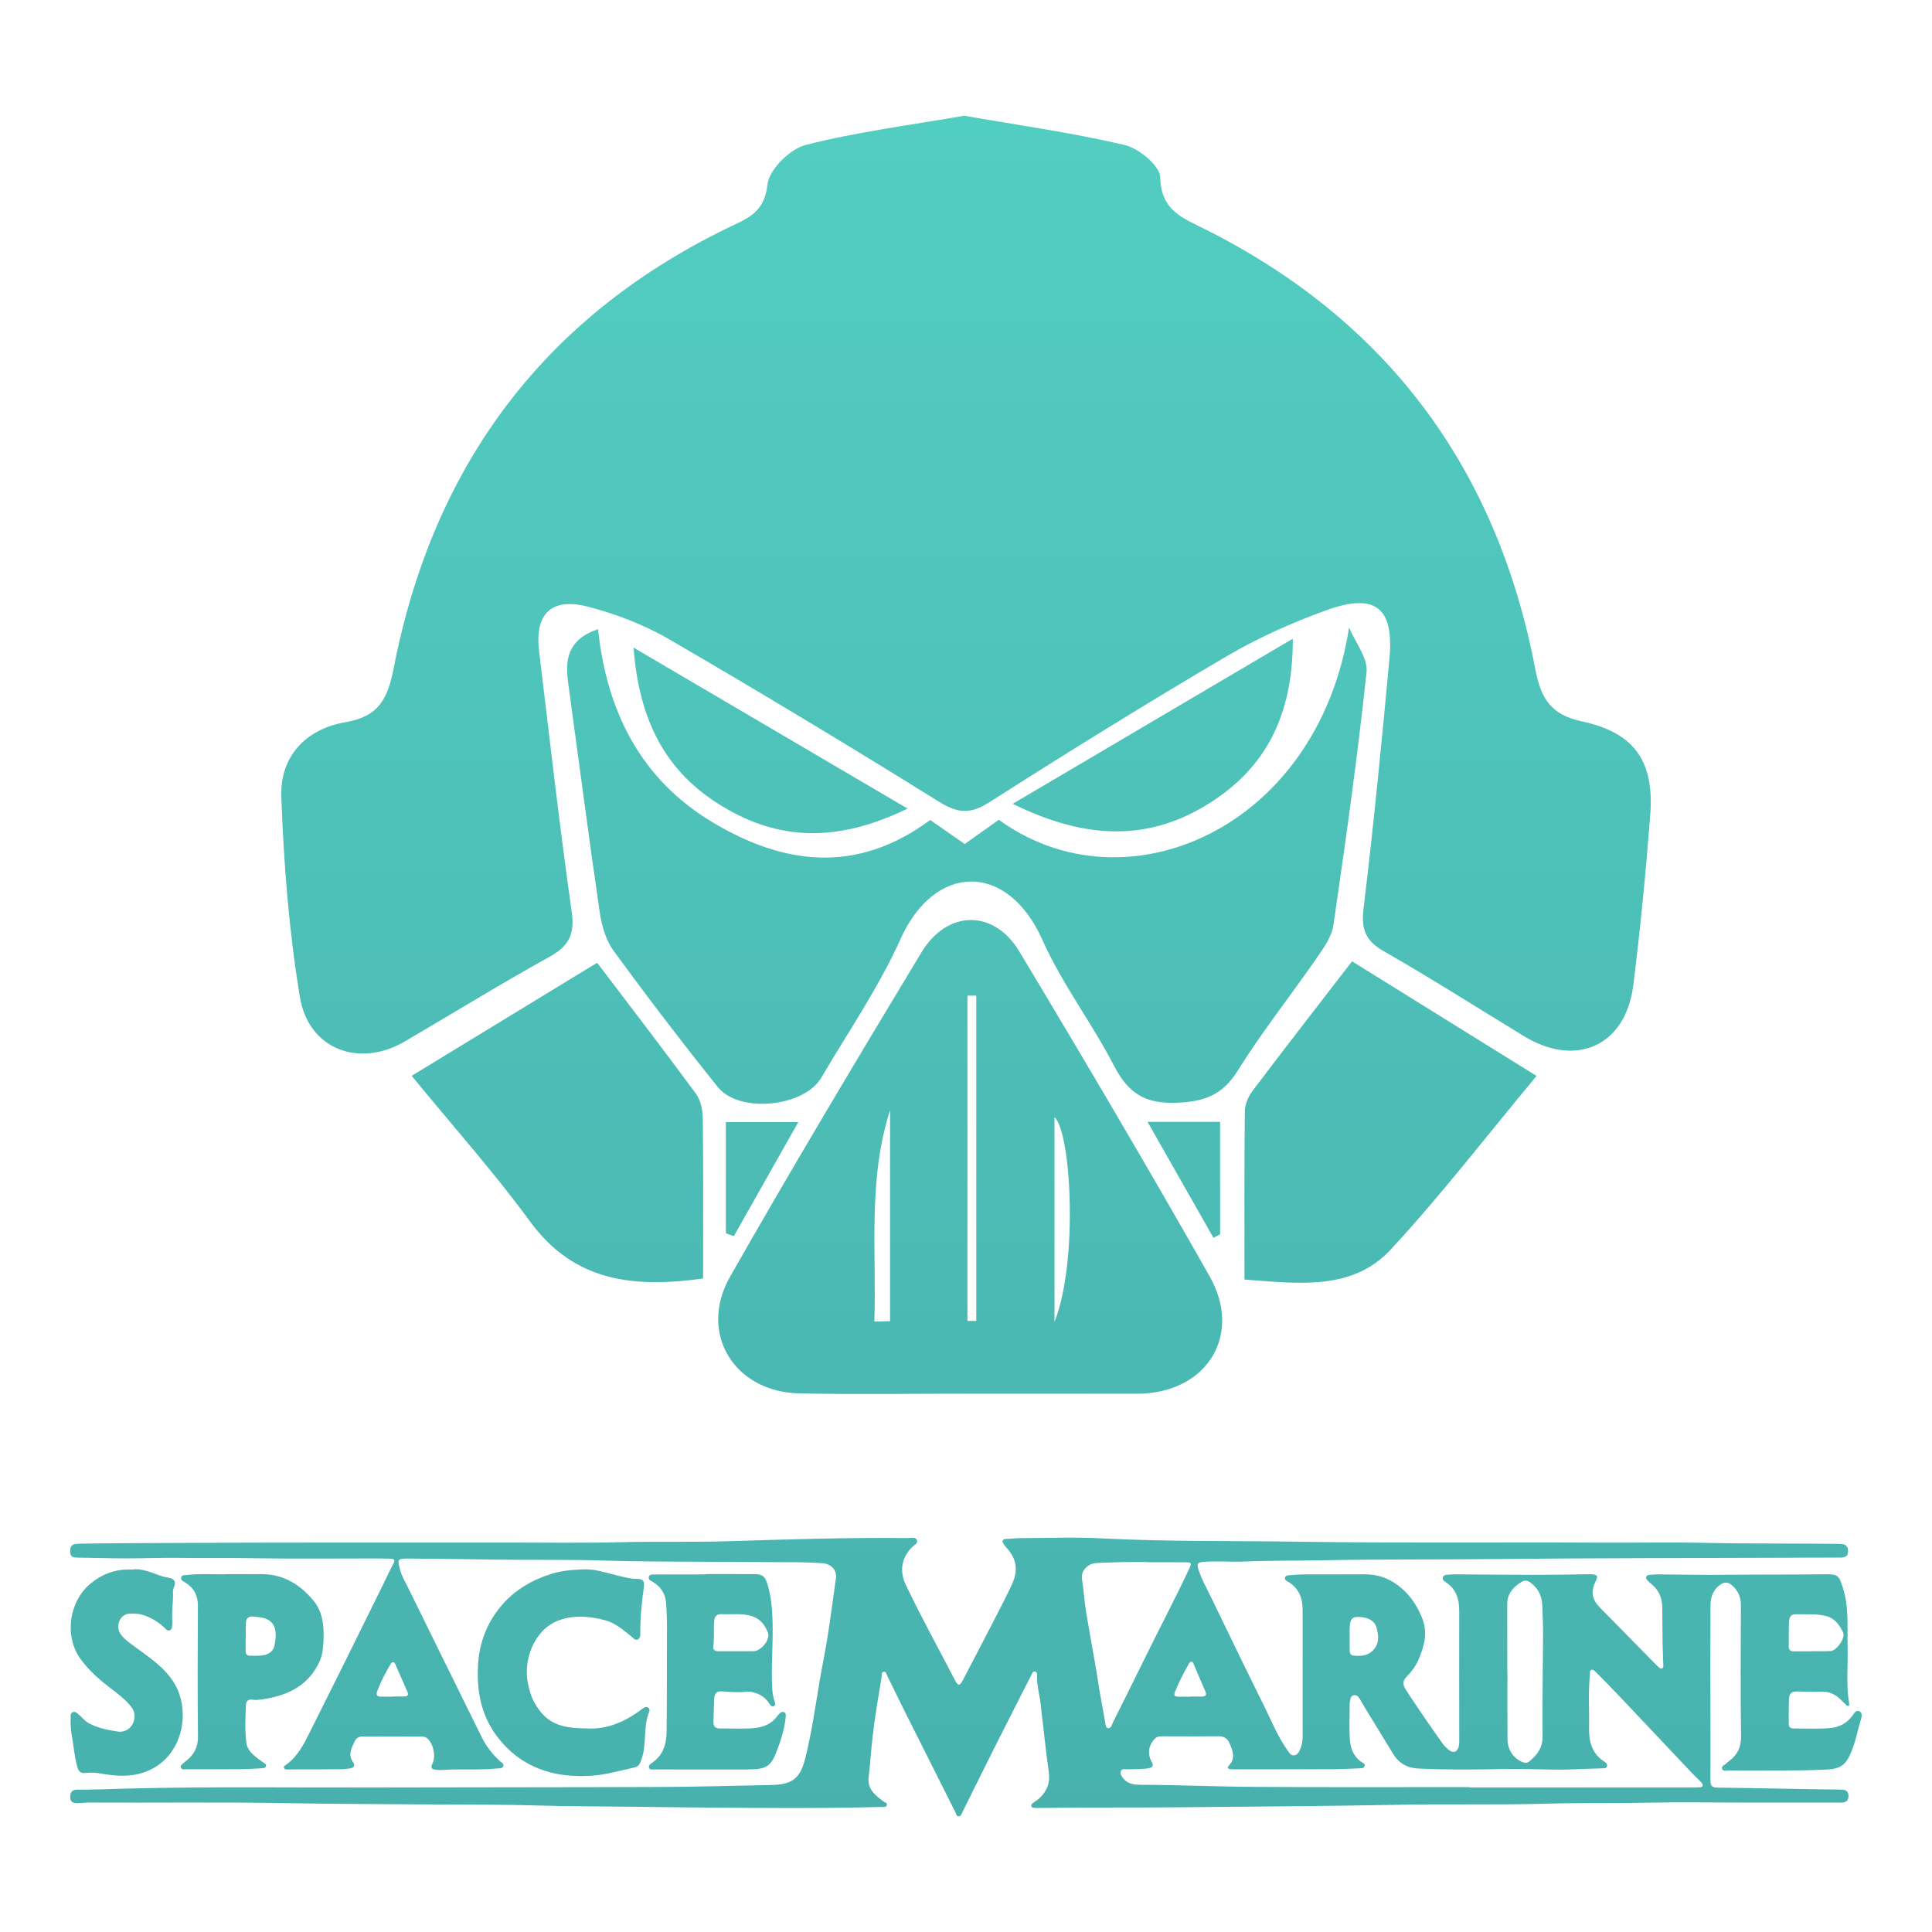 <?xml version="1.0" encoding="utf-8"?>
<!-- Generator: Adobe Illustrator 26.0.0, SVG Export Plug-In . SVG Version: 6.00 Build 0)  -->
<svg version="1.0" id="Layer_1" xmlns="http://www.w3.org/2000/svg" xmlns:xlink="http://www.w3.org/1999/xlink" x="0px" y="0px"
	 viewBox="0 0 50 50" enable-background="new 0 0 50 50" xml:space="preserve">
<g>
	<g>
		<linearGradient id="SVGID_1_" gradientUnits="userSpaceOnUse" x1="25" y1="239.333" x2="25" y2="0.216">
			<stop  offset="0" style="stop-color:#18365B"/>
			<stop  offset="1" style="stop-color:#53CFC2"/>
		</linearGradient>
		<path fill="url(#SVGID_1_)" d="M24.952,2.995c1.384,0.241,2.782,0.437,4.151,0.756c0.37,0.086,0.918,0.542,0.924,0.838
			c0.017,0.862,0.579,1.051,1.17,1.348c4.726,2.375,7.547,6.201,8.535,11.374c0.145,0.762,0.397,1.185,1.209,1.359
			c1.359,0.291,1.873,1.035,1.768,2.41c-0.113,1.474-0.256,2.947-0.439,4.414c-0.196,1.57-1.473,2.148-2.832,1.321
			c-1.206-0.735-2.398-1.495-3.624-2.196c-0.477-0.273-0.59-0.568-0.525-1.108c0.259-2.153,0.472-4.312,0.67-6.471
			c0.12-1.316-0.364-1.704-1.627-1.249c-0.891,0.321-1.772,0.714-2.588,1.194c-2.066,1.215-4.104,2.478-6.125,3.768
			c-0.49,0.313-0.81,0.311-1.306,0.003C22,19.316,19.666,17.909,17.31,16.54c-0.645-0.374-1.37-0.651-2.093-0.839
			c-0.95-0.247-1.382,0.186-1.265,1.152c0.271,2.251,0.526,4.503,0.844,6.747c0.084,0.593-0.081,0.889-0.585,1.168
			c-1.264,0.7-2.495,1.459-3.742,2.189c-1.172,0.685-2.484,0.202-2.707-1.151c-0.283-1.713-0.421-3.458-0.481-5.195
			c-0.036-1.027,0.628-1.744,1.655-1.92c0.863-0.148,1.095-0.588,1.257-1.42c1.03-5.276,3.939-9.155,8.838-11.467
			c0.475-0.224,0.759-0.42,0.833-1.037c0.046-0.385,0.581-0.912,0.987-1.016C22.179,3.413,23.55,3.24,24.952,2.995z"/>
		
			<linearGradient id="SVGID_00000075854830146901523060000015969361533290944405_" gradientUnits="userSpaceOnUse" x1="25.022" y1="239.333" x2="25.022" y2="0.216">
			<stop  offset="0" style="stop-color:#18365B"/>
			<stop  offset="1" style="stop-color:#53CFC2"/>
		</linearGradient>
		<path fill="url(#SVGID_00000075854830146901523060000015969361533290944405_)" d="M15.477,16.283
			c0.227,2.13,1.1,3.874,2.948,4.988c1.864,1.123,3.755,1.353,5.649-0.05c0.293,0.205,0.582,0.406,0.893,0.623
			c0.316-0.225,0.603-0.43,0.882-0.629c3.278,2.387,8.254,0.242,9.065-4.976c0.16,0.387,0.491,0.792,0.452,1.157
			c-0.233,2.187-0.539,4.367-0.857,6.544c-0.044,0.304-0.257,0.599-0.44,0.864c-0.673,0.972-1.412,1.903-2.036,2.904
			c-0.401,0.644-0.882,0.809-1.611,0.832c-0.812,0.026-1.235-0.27-1.592-0.959c-0.573-1.107-1.344-2.118-1.85-3.251
			c-0.912-2.042-2.793-1.99-3.673-0.031c-0.562,1.251-1.353,2.401-2.051,3.59c-0.449,0.765-2.128,0.933-2.682,0.241
			c-0.924-1.154-1.822-2.329-2.694-3.523c-0.201-0.276-0.309-0.654-0.359-0.999c-0.29-1.982-0.548-3.969-0.819-5.954
			C14.619,17.052,14.704,16.542,15.477,16.283z"/>
		
			<linearGradient id="SVGID_00000005267394179370931510000010189557497995265929_" gradientUnits="userSpaceOnUse" x1="25.109" y1="239.333" x2="25.109" y2="0.216">
			<stop  offset="0" style="stop-color:#18365B"/>
			<stop  offset="1" style="stop-color:#53CFC2"/>
		</linearGradient>
		<path fill="url(#SVGID_00000005267394179370931510000010189557497995265929_)" d="M25.121,36.068
			c-1.478-0.001-2.956,0.023-4.433-0.007c-1.689-0.034-2.625-1.56-1.793-3.022c1.606-2.822,3.273-5.61,4.951-8.39
			c0.667-1.105,1.874-1.122,2.532-0.027c1.674,2.783,3.323,5.58,4.925,8.405c0.85,1.498-0.038,2.971-1.751,3.04
			c-0.066,0.003-0.131,0.002-0.197,0.002C27.945,36.068,26.533,36.068,25.121,36.068z M25.266,25.767c-0.076,0-0.152,0-0.229,0
			c0,2.806,0,5.613,0,8.419c0.076-0.001,0.152-0.001,0.229-0.002C25.266,31.379,25.266,28.573,25.266,25.767z M22.628,34.203
			c0.136-0.004,0.272-0.007,0.407-0.011c0-1.82,0-3.641,0-5.461C22.453,30.549,22.688,32.379,22.628,34.203z M27.29,34.211
			c0.623-1.569,0.429-4.925,0-5.299C27.29,30.631,27.29,32.421,27.29,34.211z"/>
		
			<linearGradient id="SVGID_00000170998600891835395040000015882937739620497589_" gradientUnits="userSpaceOnUse" x1="14.425" y1="239.333" x2="14.425" y2="0.216">
			<stop  offset="0" style="stop-color:#18365B"/>
			<stop  offset="1" style="stop-color:#53CFC2"/>
		</linearGradient>
		<path fill="url(#SVGID_00000170998600891835395040000015882937739620497589_)" d="M18.196,33.088
			c-1.819,0.25-3.341,0.08-4.48-1.478c-0.928-1.27-1.981-2.447-3.062-3.768c1.606-0.979,3.158-1.925,4.8-2.926
			c0.864,1.139,1.721,2.252,2.553,3.384c0.124,0.169,0.179,0.426,0.181,0.643C18.204,30.289,18.196,31.636,18.196,33.088z"/>
		
			<linearGradient id="SVGID_00000109712160610635901510000007663922276265789627_" gradientUnits="userSpaceOnUse" x1="35.986" y1="239.333" x2="35.986" y2="0.216">
			<stop  offset="0" style="stop-color:#18365B"/>
			<stop  offset="1" style="stop-color:#53CFC2"/>
		</linearGradient>
		<path fill="url(#SVGID_00000109712160610635901510000007663922276265789627_)" d="M34.991,24.879
			c1.634,1.014,3.162,1.964,4.775,2.966c-1.278,1.534-2.458,3.071-3.768,4.487c-0.998,1.078-2.377,0.886-3.791,0.783
			c0-1.485-0.007-2.921,0.009-4.358c0.002-0.179,0.093-0.385,0.204-0.532C33.248,27.129,34.093,26.044,34.991,24.879z"/>
		
			<linearGradient id="SVGID_00000088812078428851411630000013047175111859609230_" gradientUnits="userSpaceOnUse" x1="29.833" y1="239.333" x2="29.833" y2="0.216">
			<stop  offset="0" style="stop-color:#18365B"/>
			<stop  offset="1" style="stop-color:#53CFC2"/>
		</linearGradient>
		<path fill="url(#SVGID_00000088812078428851411630000013047175111859609230_)" d="M26.208,20.803
			c2.517-1.484,4.792-2.825,7.25-4.274c0.007,1.979-0.697,3.316-2.114,4.23C29.786,21.762,28.153,21.76,26.208,20.803z"/>
		
			<linearGradient id="SVGID_00000106130104673382664910000005055853367401921669_" gradientUnits="userSpaceOnUse" x1="19.942" y1="239.333" x2="19.942" y2="0.216">
			<stop  offset="0" style="stop-color:#18365B"/>
			<stop  offset="1" style="stop-color:#53CFC2"/>
		</linearGradient>
		<path fill="url(#SVGID_00000106130104673382664910000005055853367401921669_)" d="M23.488,20.926
			c-1.832,0.893-3.358,0.825-4.824-0.076c-1.396-0.857-2.119-2.136-2.268-4.09C18.83,18.19,21.041,19.489,23.488,20.926z"/>
		
			<linearGradient id="SVGID_00000086650094152385285940000005029742834019834277_" gradientUnits="userSpaceOnUse" x1="30.637" y1="239.333" x2="30.637" y2="0.216">
			<stop  offset="0" style="stop-color:#18365B"/>
			<stop  offset="1" style="stop-color:#53CFC2"/>
		</linearGradient>
		<path fill="url(#SVGID_00000086650094152385285940000005029742834019834277_)" d="M29.698,29.033c0.748,0,1.282,0,1.878,0
			c0,0.988,0,1.949,0,2.911c-0.058,0.029-0.115,0.058-0.173,0.088C30.862,31.08,30.321,30.128,29.698,29.033z"/>
		
			<linearGradient id="SVGID_00000042004836466650166110000016152441285704438454_" gradientUnits="userSpaceOnUse" x1="19.724" y1="239.333" x2="19.724" y2="0.216">
			<stop  offset="0" style="stop-color:#18365B"/>
			<stop  offset="1" style="stop-color:#53CFC2"/>
		</linearGradient>
		<path fill="url(#SVGID_00000042004836466650166110000016152441285704438454_)" d="M18.786,31.919c0-0.935,0-1.87,0-2.879
			c0.574,0,1.108,0,1.874,0c-0.595,1.051-1.132,2.001-1.668,2.95C18.924,31.966,18.855,31.943,18.786,31.919z"/>
	</g>
	<g>
		
			<linearGradient id="SVGID_00000102529632575173338790000008316370281405071780_" gradientUnits="userSpaceOnUse" x1="25" y1="239.333" x2="25" y2="0.216">
			<stop  offset="0" style="stop-color:#18365B"/>
			<stop  offset="1" style="stop-color:#53CFC2"/>
		</linearGradient>
		<path fill="url(#SVGID_00000102529632575173338790000008316370281405071780_)" d="M45.062,46.65c-0.817,0-1.635-0.014-2.452,0.004
			c-0.847,0.019-1.693,0-2.539,0.024c-1.326,0.038-2.652,0.005-3.978,0.031c-1.888,0.038-3.777,0.043-5.665,0.064
			c-1.184,0.013-2.368-0.001-3.552,0.017c-0.034,0.001-0.069,0-0.103-0.002c-0.034-0.003-0.072-0.005-0.082-0.046
			c-0.01-0.039,0.019-0.063,0.047-0.084c0.055-0.041,0.115-0.075,0.164-0.122c0.199-0.186,0.28-0.403,0.24-0.684
			c-0.084-0.585-0.141-1.173-0.211-1.76c-0.029-0.242-0.101-0.479-0.092-0.726c0.002-0.043-0.001-0.098-0.055-0.107
			c-0.055-0.01-0.07,0.045-0.089,0.083c-0.317,0.623-0.636,1.245-0.949,1.87c-0.283,0.563-0.561,1.129-0.842,1.694
			c-0.021,0.043-0.039,0.101-0.095,0.101c-0.061,0-0.063-0.066-0.084-0.107c-0.432-0.861-0.866-1.721-1.297-2.582
			c-0.158-0.315-0.309-0.632-0.466-0.947c-0.022-0.043-0.028-0.122-0.099-0.105c-0.054,0.013-0.039,0.083-0.047,0.129
			c-0.08,0.511-0.173,1.021-0.231,1.534c-0.041,0.358-0.064,0.719-0.105,1.078c-0.033,0.293,0.173,0.461,0.384,0.613
			c0.037,0.027,0.106,0.037,0.086,0.1c-0.018,0.057-0.082,0.043-0.129,0.044c-1.556,0.041-3.112,0.027-4.668,0.015
			c-0.572-0.004-1.145-0.013-1.717-0.02c-0.861-0.011-1.722-0.007-2.583-0.034c-0.866-0.027-1.732-0.016-2.598-0.025
			c-1.277-0.012-2.554-0.01-3.831-0.034c-1.713-0.031-3.425-0.007-5.138-0.016c-0.093,0-0.185,0.015-0.278,0.016
			c-0.107,0.001-0.192-0.021-0.191-0.161c0.001-0.131,0.057-0.19,0.184-0.189c0.421,0.003,0.841-0.016,1.262-0.027
			c2.153-0.056,4.306-0.023,6.459-0.029c2.457-0.007,4.914-0.003,7.37-0.013c0.954-0.004,1.908-0.032,2.861-0.051
			c0.56-0.011,0.758-0.169,0.893-0.713c0.16-0.646,0.253-1.304,0.363-1.958c0.066-0.39,0.148-0.777,0.209-1.168
			c0.079-0.501,0.146-1.005,0.215-1.508c0.03-0.219-0.121-0.382-0.368-0.395c-0.234-0.013-0.469-0.023-0.704-0.024
			c-0.724-0.005-1.449-0.004-2.173-0.01c-0.925-0.007-1.85-0.004-2.774-0.033c-0.93-0.029-1.859-0.01-2.789-0.025
			c-0.744-0.012-1.487-0.019-2.231-0.026c-0.312-0.003-0.315,0.009-0.237,0.3c0.045,0.168,0.136,0.314,0.211,0.466
			c0.633,1.29,1.269,2.579,1.905,3.868c0.116,0.236,0.278,0.435,0.471,0.613c0.037,0.034,0.105,0.061,0.081,0.126
			c-0.025,0.068-0.097,0.052-0.154,0.058c-0.386,0.04-0.772,0.022-1.159,0.027c-0.146,0.002-0.291,0.027-0.439,0.007
			c-0.11-0.015-0.132-0.053-0.084-0.153c0.094-0.193,0.036-0.491-0.115-0.645c-0.05-0.051-0.109-0.06-0.174-0.06
			c-0.504-0.001-1.008,0-1.512-0.003c-0.1-0.001-0.166,0.039-0.21,0.129c-0.085,0.178-0.182,0.35-0.034,0.546
			c0.051,0.068,0.016,0.133-0.073,0.148c-0.072,0.012-0.146,0.024-0.219,0.025c-0.46,0.004-0.92,0.005-1.38,0.005
			c-0.042,0-0.099,0.014-0.12-0.033c-0.023-0.052,0.034-0.075,0.067-0.099c0.282-0.208,0.437-0.507,0.588-0.81
			c0.304-0.612,0.611-1.222,0.915-1.834c0.341-0.686,0.679-1.374,1.018-2.061c0.078-0.158,0.147-0.32,0.234-0.472
			c0.07-0.122,0.019-0.145-0.09-0.146c-0.108-0.001-0.215-0.005-0.323-0.005c-1.062-0.001-2.124,0.013-3.186-0.006
			c-0.636-0.012-1.271,0.001-1.907-0.009c-0.474-0.008-0.949,0.014-1.423,0.013c-0.416-0.001-0.831-0.015-1.247-0.02
			c-0.106-0.001-0.18-0.023-0.183-0.152c-0.002-0.123,0.035-0.2,0.169-0.204c0.034-0.001,0.068-0.004,0.103-0.005
			c0.748-0.012,1.497-0.014,2.245-0.018c2.906-0.016,5.813-0.009,8.719-0.011c1.003-0.001,2.007,0.016,3.01-0.009
			c0.94-0.024,1.879,0.004,2.818-0.026c1.53-0.048,3.06-0.097,4.592-0.081c0.089,0.001,0.215-0.042,0.257,0.05
			c0.04,0.089-0.083,0.14-0.14,0.201c-0.26,0.276-0.312,0.61-0.146,0.959c0.396,0.835,0.847,1.642,1.269,2.463
			c0.082,0.159,0.125,0.162,0.208,0.004c0.292-0.553,0.578-1.11,0.865-1.665c0.139-0.269,0.279-0.537,0.405-0.813
			c0.167-0.367,0.127-0.656-0.147-0.957c-0.023-0.025-0.047-0.051-0.064-0.08c-0.048-0.079-0.051-0.137,0.068-0.14
			c0.117-0.003,0.234-0.02,0.351-0.02c0.705-0.002,1.411-0.03,2.114,0.006c1.716,0.089,3.433,0.06,5.15,0.087
			c2.574,0.039,5.148,0.009,7.722,0.023c0.94,0.005,1.88-0.014,2.819,0.007c1.14,0.025,2.28,0.011,3.42,0.026
			c0.141,0.002,0.204,0.058,0.206,0.185c0.002,0.137-0.081,0.17-0.201,0.17c-0.499-0.001-0.998,0.002-1.498,0.004
			c-2.442,0.009-4.884,0.007-7.326,0.033c-1.517,0.016-3.034,0.002-4.551,0.032c-0.685,0.014-1.369,0.004-2.054,0.033
			c-0.346,0.015-0.694-0.02-1.041,0.008c-0.16,0.013-0.189,0.037-0.143,0.189c0.075,0.248,0.205,0.474,0.318,0.707
			c0.461,0.95,0.919,1.902,1.389,2.847c0.191,0.384,0.35,0.786,0.602,1.138c0.042,0.059,0.079,0.135,0.166,0.127
			c0.089-0.008,0.128-0.087,0.159-0.158c0.045-0.104,0.064-0.215,0.064-0.329c0-1.095,0.002-2.191,0-3.286
			c-0.001-0.307-0.104-0.565-0.386-0.726c-0.039-0.022-0.081-0.047-0.07-0.1c0.013-0.063,0.07-0.059,0.118-0.063
			c0.117-0.008,0.234-0.021,0.351-0.021c0.524-0.002,1.047,0.002,1.571-0.003c0.328-0.003,0.611,0.08,0.882,0.285
			c0.291,0.22,0.473,0.486,0.614,0.815c0.171,0.399,0.071,0.756-0.085,1.116c-0.068,0.157-0.169,0.299-0.291,0.42
			c-0.111,0.111-0.126,0.208-0.036,0.347c0.302,0.468,0.621,0.925,0.942,1.38c0.047,0.067,0.108,0.127,0.171,0.18
			c0.116,0.097,0.225,0.058,0.26-0.09c0.013-0.056,0.012-0.116,0.012-0.175c0-1.11-0.004-2.22-0.001-3.33
			c0.001-0.308-0.078-0.569-0.35-0.745c-0.045-0.029-0.093-0.067-0.07-0.131c0.02-0.055,0.076-0.058,0.124-0.062
			c0.073-0.007,0.147-0.01,0.22-0.009c0.592,0.007,1.184,0.007,1.775,0.012c0.537,0.004,1.076-0.006,1.614-0.014
			c0.044-0.001,0.088-0.002,0.132,0.002c0.133,0.012,0.152,0.047,0.091,0.169c-0.139,0.282-0.103,0.481,0.116,0.702
			c0.471,0.476,0.939,0.955,1.408,1.432c0.034,0.035,0.069,0.07,0.105,0.102c0.025,0.022,0.054,0.047,0.091,0.026
			c0.03-0.017,0.027-0.05,0.026-0.079c-0.006-0.186-0.015-0.371-0.018-0.557c-0.005-0.313-0.004-0.626-0.008-0.939
			c-0.004-0.248-0.092-0.457-0.291-0.613c-0.027-0.021-0.051-0.046-0.075-0.07c-0.028-0.027-0.062-0.056-0.052-0.099
			c0.012-0.054,0.063-0.058,0.106-0.062c0.083-0.008,0.166-0.012,0.249-0.011c0.577,0.007,1.155,0.016,1.731,0.01
			c0.851-0.008,1.703-0.003,2.554-0.013c0.33-0.004,0.349,0.031,0.452,0.352c0.162,0.507,0.109,1.026,0.122,1.542
			c0.012,0.483-0.042,0.968,0.039,1.449c0.004,0.023,0.013,0.051-0.017,0.063c-0.027,0.01-0.045-0.011-0.063-0.028
			c-0.05-0.047-0.099-0.095-0.147-0.143c-0.139-0.141-0.315-0.205-0.505-0.197c-0.201,0.008-0.4,0-0.6-0.004
			c-0.161-0.003-0.218,0.042-0.225,0.202c-0.009,0.21-0.005,0.42-0.006,0.631c-0.001,0.085,0.044,0.124,0.127,0.124
			c0.318-0.002,0.638,0.016,0.954-0.012c0.219-0.02,0.42-0.121,0.562-0.311c0.046-0.062,0.097-0.169,0.191-0.119
			c0.083,0.044,0.052,0.152,0.028,0.229c-0.08,0.262-0.127,0.532-0.23,0.788c-0.156,0.387-0.287,0.472-0.704,0.491
			c-0.817,0.036-1.634,0.016-2.451,0.022c-0.071,0.001-0.175,0.028-0.202-0.043c-0.03-0.076,0.081-0.104,0.126-0.156
			c0.019-0.022,0.046-0.036,0.069-0.055c0.203-0.16,0.3-0.35,0.296-0.627c-0.016-1.134-0.009-2.269-0.004-3.403
			c0.001-0.19-0.062-0.341-0.191-0.474c-0.131-0.135-0.241-0.14-0.383-0.021c-0.166,0.138-0.213,0.321-0.213,0.524
			c-0.001,0.528-0.003,1.056-0.003,1.584c0.001,0.978,0.005,1.956,0.002,2.934c0,0.138,0.05,0.178,0.179,0.179
			c0.538,0.005,1.076,0.017,1.614,0.026c0.528,0.009,1.057,0.021,1.585,0.026c0.116,0.001,0.191,0.029,0.194,0.159
			c0.003,0.133-0.067,0.177-0.193,0.177c-0.861-0.002-1.723-0.001-2.584-0.001C45.062,46.649,45.062,46.649,45.062,46.65z
			 M38.03,46.25c0,0.003,0,0.006,0,0.01c1.893,0,3.787,0,5.68,0c0.088,0,0.176-0.001,0.264-0.004
			c0.109-0.003,0.118-0.056,0.055-0.128c-0.068-0.077-0.147-0.143-0.217-0.217c-0.628-0.664-1.255-1.329-1.883-1.993
			c-0.205-0.216-0.413-0.429-0.624-0.641c-0.032-0.032-0.074-0.08-0.125-0.059c-0.049,0.02-0.028,0.078-0.032,0.119
			c-0.049,0.458-0.014,0.918-0.023,1.377c-0.007,0.355,0.072,0.67,0.395,0.877c0.039,0.025,0.085,0.062,0.069,0.119
			c-0.017,0.061-0.076,0.052-0.123,0.054c-0.239,0.01-0.479,0.015-0.718,0.026c-0.606,0.026-1.211-0.022-1.818-0.008
			c-0.738,0.017-1.477,0.022-2.215-0.012c-0.3-0.014-0.512-0.135-0.663-0.383c-0.237-0.388-0.474-0.775-0.711-1.164
			c-0.053-0.088-0.103-0.177-0.156-0.265c-0.035-0.058-0.084-0.102-0.156-0.084c-0.067,0.017-0.078,0.082-0.091,0.139
			c-0.006,0.028-0.008,0.058-0.009,0.087c-0.001,0.298-0.013,0.597,0.003,0.894c0.013,0.239,0.091,0.461,0.304,0.607
			c0.038,0.026,0.1,0.042,0.079,0.106c-0.018,0.056-0.076,0.054-0.125,0.056c-0.21,0.009-0.42,0.022-0.63,0.023
			c-0.837,0.004-1.673,0.004-2.51,0.005c-0.068,0-0.137-0.001-0.205-0.005c-0.069-0.005-0.092-0.04-0.041-0.094
			c0.177-0.186,0.102-0.379,0.019-0.572c-0.053-0.123-0.14-0.187-0.285-0.185c-0.489,0.006-0.978,0.002-1.468,0.001
			c-0.065,0-0.125,0.006-0.176,0.055c-0.167,0.161-0.207,0.399-0.091,0.599c0.059,0.102,0.033,0.152-0.081,0.172
			c-0.18,0.03-0.361,0.021-0.542,0.027c-0.06,0.002-0.142-0.029-0.171,0.045c-0.03,0.074,0.021,0.141,0.068,0.198
			c0.123,0.15,0.301,0.158,0.47,0.158c0.973,0.003,1.946,0.049,2.919,0.054C34.322,46.258,36.176,46.25,38.03,46.25z M29.695,40.43
			c0-0.001,0-0.003,0-0.004c-0.215,0-0.43-0.003-0.646,0.001c-0.22,0.004-0.44,0.015-0.659,0.023
			c-0.231,0.008-0.423,0.193-0.388,0.418c0.044,0.28,0.06,0.563,0.105,0.842c0.097,0.597,0.215,1.19,0.307,1.787
			c0.054,0.352,0.123,0.702,0.184,1.053c0.011,0.063,0.009,0.166,0.081,0.174c0.08,0.009,0.097-0.096,0.128-0.157
			c0.261-0.519,0.521-1.039,0.776-1.561c0.399-0.816,0.825-1.619,1.21-2.442c0.056-0.12,0.012-0.132-0.085-0.132
			C30.37,40.43,30.032,40.43,29.695,40.43z M39.008,43.251c0.001,0,0.003,0,0.004,0c0,0.591-0.004,1.182,0.002,1.773
			c0.002,0.266,0.175,0.505,0.396,0.58c0.058,0.02,0.109,0.029,0.164-0.016c0.209-0.169,0.351-0.355,0.348-0.652
			c-0.009-0.884,0.009-1.768,0.012-2.652c0.001-0.249-0.011-0.498-0.021-0.747c-0.01-0.238-0.107-0.431-0.3-0.577
			c-0.077-0.058-0.152-0.07-0.23-0.023c-0.22,0.132-0.376,0.306-0.376,0.583C39.009,42.099,39.008,42.675,39.008,43.251z
			 M46.892,42.736c0-0.001,0-0.003,0-0.004c0.161,0,0.322,0.005,0.483-0.002c0.158-0.007,0.392-0.344,0.324-0.483
			c-0.092-0.187-0.201-0.359-0.434-0.422c-0.243-0.065-0.485-0.04-0.727-0.048c-0.182-0.006-0.231,0.036-0.239,0.214
			c-0.009,0.204-0.004,0.41-0.007,0.614c-0.001,0.092,0.039,0.133,0.132,0.132C46.579,42.734,46.735,42.736,46.892,42.736z
			 M34.93,42.395c0,0-0.001,0-0.001,0c0,0.107-0.001,0.214,0,0.322c0,0.064,0.022,0.12,0.093,0.128
			c0.177,0.019,0.348,0.017,0.494-0.117c0.189-0.174,0.164-0.391,0.111-0.598c-0.047-0.182-0.204-0.257-0.39-0.279
			c-0.221-0.026-0.294,0.026-0.306,0.251C34.925,42.2,34.93,42.297,34.93,42.395z M30.79,43.91c0-0.001,0-0.002,0-0.003
			c0.102,0,0.205-0.001,0.307,0c0.108,0.001,0.141-0.04,0.094-0.145c-0.101-0.227-0.197-0.456-0.294-0.684
			c-0.013-0.031-0.022-0.07-0.062-0.073c-0.042-0.004-0.055,0.035-0.072,0.063c-0.134,0.232-0.255,0.47-0.355,0.719
			c-0.039,0.097,0.002,0.124,0.09,0.123C30.595,43.909,30.692,43.91,30.79,43.91z M10.154,43.909c0-0.001,0-0.003,0-0.004
			c0.102,0,0.205,0.001,0.307,0c0.095-0.001,0.119-0.043,0.079-0.132c-0.102-0.227-0.201-0.455-0.299-0.683
			c-0.04-0.095-0.087-0.101-0.139-0.013c-0.132,0.223-0.251,0.452-0.341,0.695c-0.036,0.097,0.002,0.138,0.1,0.138
			C9.959,43.909,10.056,43.909,10.154,43.909z"/>
		
			<linearGradient id="SVGID_00000090991699712679009970000014770181312999303082_" gradientUnits="userSpaceOnUse" x1="14.588" y1="239.333" x2="14.588" y2="0.216">
			<stop  offset="0" style="stop-color:#18365B"/>
			<stop  offset="1" style="stop-color:#53CFC2"/>
		</linearGradient>
		<path fill="url(#SVGID_00000090991699712679009970000014770181312999303082_)" d="M15.162,44.73
			c0.517,0.039,0.986-0.155,1.415-0.472c0.028-0.02,0.055-0.041,0.084-0.059c0.035-0.021,0.073-0.033,0.11-0.008
			c0.039,0.025,0.046,0.07,0.032,0.105c-0.168,0.401-0.056,0.847-0.207,1.252c-0.034,0.092-0.06,0.17-0.172,0.193
			c-0.372,0.079-0.74,0.191-1.121,0.215c-0.975,0.063-1.822-0.208-2.435-1.012c-0.416-0.547-0.535-1.18-0.496-1.856
			c0.034-0.582,0.233-1.098,0.608-1.538c0.34-0.399,0.778-0.656,1.28-0.816c0.275-0.088,0.552-0.107,0.836-0.119
			c0.323-0.014,0.616,0.099,0.918,0.168c0.153,0.035,0.299,0.078,0.458,0.078c0.168,0,0.214,0.049,0.191,0.216
			c-0.055,0.397-0.096,0.795-0.092,1.197c0.001,0.057-0.003,0.125-0.064,0.155c-0.066,0.032-0.107-0.027-0.151-0.063
			c-0.216-0.176-0.429-0.365-0.705-0.437c-0.392-0.102-0.793-0.137-1.183,0.004c-0.659,0.237-0.933,1.056-0.804,1.64
			c0.039,0.175,0.084,0.352,0.177,0.511C14.122,44.563,14.458,44.731,15.162,44.73z"/>
		
			<linearGradient id="SVGID_00000091737154876209563930000013667161242607437211_" gradientUnits="userSpaceOnUse" x1="18.563" y1="239.333" x2="18.563" y2="0.216">
			<stop  offset="0" style="stop-color:#18365B"/>
			<stop  offset="1" style="stop-color:#53CFC2"/>
		</linearGradient>
		<path fill="url(#SVGID_00000091737154876209563930000013667161242607437211_)" d="M18.258,40.736c0.416,0,0.832-0.001,1.248,0.001
			c0.22,0.001,0.291,0.05,0.354,0.256c0.069,0.224,0.104,0.453,0.121,0.69c0.042,0.597-0.013,1.191-0.004,1.787
			c0.003,0.182,0.008,0.361,0.061,0.537c0.014,0.047,0.054,0.115-0.009,0.146c-0.069,0.033-0.103-0.041-0.134-0.086
			c-0.1-0.145-0.237-0.23-0.405-0.271c-0.038-0.009-0.078-0.021-0.115-0.017c-0.22,0.023-0.439,0.016-0.659-0.005
			c-0.166-0.016-0.226,0.04-0.234,0.205c-0.009,0.195-0.013,0.39-0.018,0.585c-0.003,0.114,0.049,0.17,0.168,0.169
			c0.294-0.004,0.589,0.015,0.88-0.01c0.229-0.019,0.448-0.101,0.596-0.301c0.017-0.024,0.037-0.046,0.058-0.066
			c0.032-0.031,0.067-0.064,0.115-0.049c0.06,0.019,0.057,0.076,0.053,0.123c-0.025,0.269-0.1,0.529-0.191,0.781
			c-0.189,0.523-0.279,0.581-0.838,0.583c-0.788,0.003-1.576,0-2.364-0.001c-0.051,0-0.121,0.02-0.144-0.042
			c-0.022-0.059,0.035-0.1,0.077-0.129c0.29-0.199,0.374-0.475,0.378-0.82c0.012-0.914,0.004-1.828,0.01-2.742
			c0.001-0.176-0.014-0.351-0.02-0.527c-0.009-0.266-0.127-0.466-0.358-0.6c-0.046-0.027-0.108-0.051-0.095-0.116
			c0.015-0.074,0.088-0.07,0.145-0.07c0.44-0.002,0.881-0.001,1.321-0.001C18.258,40.742,18.258,40.739,18.258,40.736z
			 M19.062,42.734C19.062,42.734,19.062,42.734,19.062,42.734c0.146-0.001,0.293,0.001,0.439-0.001
			c0.197-0.003,0.442-0.302,0.372-0.482c-0.07-0.181-0.181-0.34-0.386-0.415c-0.258-0.094-0.522-0.049-0.783-0.061
			c-0.166-0.008-0.214,0.046-0.224,0.216c-0.012,0.204,0.009,0.41-0.019,0.614c-0.014,0.097,0.043,0.13,0.132,0.129
			C18.75,42.733,18.906,42.734,19.062,42.734z"/>
		
			<linearGradient id="SVGID_00000004540048643500830340000002182429226892578750_" gradientUnits="userSpaceOnUse" x1="6.526" y1="239.333" x2="6.526" y2="0.216">
			<stop  offset="0" style="stop-color:#18365B"/>
			<stop  offset="1" style="stop-color:#53CFC2"/>
		</linearGradient>
		<path fill="url(#SVGID_00000004540048643500830340000002182429226892578750_)" d="M5.916,40.739c0.331,0,0.6-0.002,0.869,0
			c0.555,0.004,0.983,0.271,1.323,0.679c0.251,0.301,0.282,0.68,0.263,1.056c-0.008,0.174-0.023,0.35-0.097,0.515
			c-0.277,0.619-0.799,0.878-1.429,0.981c-0.105,0.017-0.212,0.034-0.321,0.018c-0.094-0.014-0.154,0.036-0.158,0.13
			c-0.017,0.327-0.031,0.655,0.009,0.98c0.026,0.206,0.184,0.325,0.337,0.442c0.039,0.03,0.08,0.057,0.119,0.085
			c0.028,0.02,0.063,0.037,0.053,0.079c-0.011,0.048-0.054,0.054-0.092,0.057c-0.171,0.01-0.342,0.024-0.512,0.025
			c-0.484,0.004-0.968,0.003-1.452,0.003c-0.052,0-0.121,0.018-0.145-0.041c-0.025-0.061,0.041-0.092,0.076-0.129
			c0.02-0.021,0.045-0.038,0.068-0.056c0.203-0.161,0.301-0.356,0.297-0.631c-0.013-1.123-0.009-2.247-0.002-3.37
			c0.002-0.273-0.104-0.468-0.331-0.609c-0.048-0.03-0.117-0.055-0.102-0.127c0.016-0.077,0.091-0.058,0.146-0.065
			C5.215,40.717,5.597,40.754,5.916,40.739z M6.362,42.376c-0.002,0-0.004,0-0.005,0c0,0.117,0,0.235,0,0.352
			c0,0.075,0.032,0.124,0.113,0.123c0.112-0.001,0.226,0.005,0.337-0.012c0.144-0.022,0.265-0.101,0.296-0.25
			c0.09-0.442,0.01-0.721-0.483-0.744c-0.024-0.001-0.049-0.005-0.073-0.008c-0.116-0.011-0.178,0.045-0.183,0.157
			C6.358,42.122,6.362,42.249,6.362,42.376z"/>
		
			<linearGradient id="SVGID_00000003071407604230111810000013195223448498514339_" gradientUnits="userSpaceOnUse" x1="3.277" y1="239.333" x2="3.277" y2="0.216">
			<stop  offset="0" style="stop-color:#18365B"/>
			<stop  offset="1" style="stop-color:#53CFC2"/>
		</linearGradient>
		<path fill="url(#SVGID_00000003071407604230111810000013195223448498514339_)" d="M3.423,40.62
			c0.273-0.042,0.535,0.102,0.808,0.184c0.095,0.029,0.221,0.016,0.279,0.106c0.057,0.088-0.039,0.184-0.034,0.282
			c0.014,0.264-0.041,0.526-0.014,0.79c0.003,0.029-0.001,0.059-0.006,0.087c-0.009,0.047-0.009,0.104-0.063,0.124
			c-0.055,0.02-0.092-0.022-0.126-0.056c-0.148-0.146-0.32-0.252-0.516-0.325c-0.133-0.05-0.27-0.057-0.404-0.05
			c-0.241,0.012-0.37,0.319-0.227,0.526c0.093,0.134,0.227,0.224,0.358,0.321c0.371,0.275,0.764,0.524,1.02,0.932
			c0.486,0.776,0.218,2.09-0.908,2.367c-0.327,0.08-0.64,0.047-0.958-0.005c-0.136-0.022-0.273-0.039-0.409-0.019
			c-0.13,0.019-0.189-0.039-0.222-0.155c-0.079-0.279-0.096-0.568-0.149-0.851c-0.026-0.141-0.025-0.282-0.024-0.424
			c0-0.053-0.006-0.117,0.052-0.142c0.063-0.028,0.111,0.018,0.156,0.057c0.088,0.077,0.159,0.172,0.265,0.229
			c0.233,0.125,0.489,0.174,0.744,0.214c0.166,0.026,0.319-0.056,0.392-0.204c0.07-0.143,0.066-0.305-0.045-0.442
			c-0.145-0.181-0.328-0.321-0.511-0.46c-0.301-0.229-0.584-0.474-0.805-0.784c-0.415-0.584-0.291-1.479,0.266-1.938
			C2.649,40.731,2.995,40.6,3.423,40.62z"/>
	</g>
</g>
</svg>
